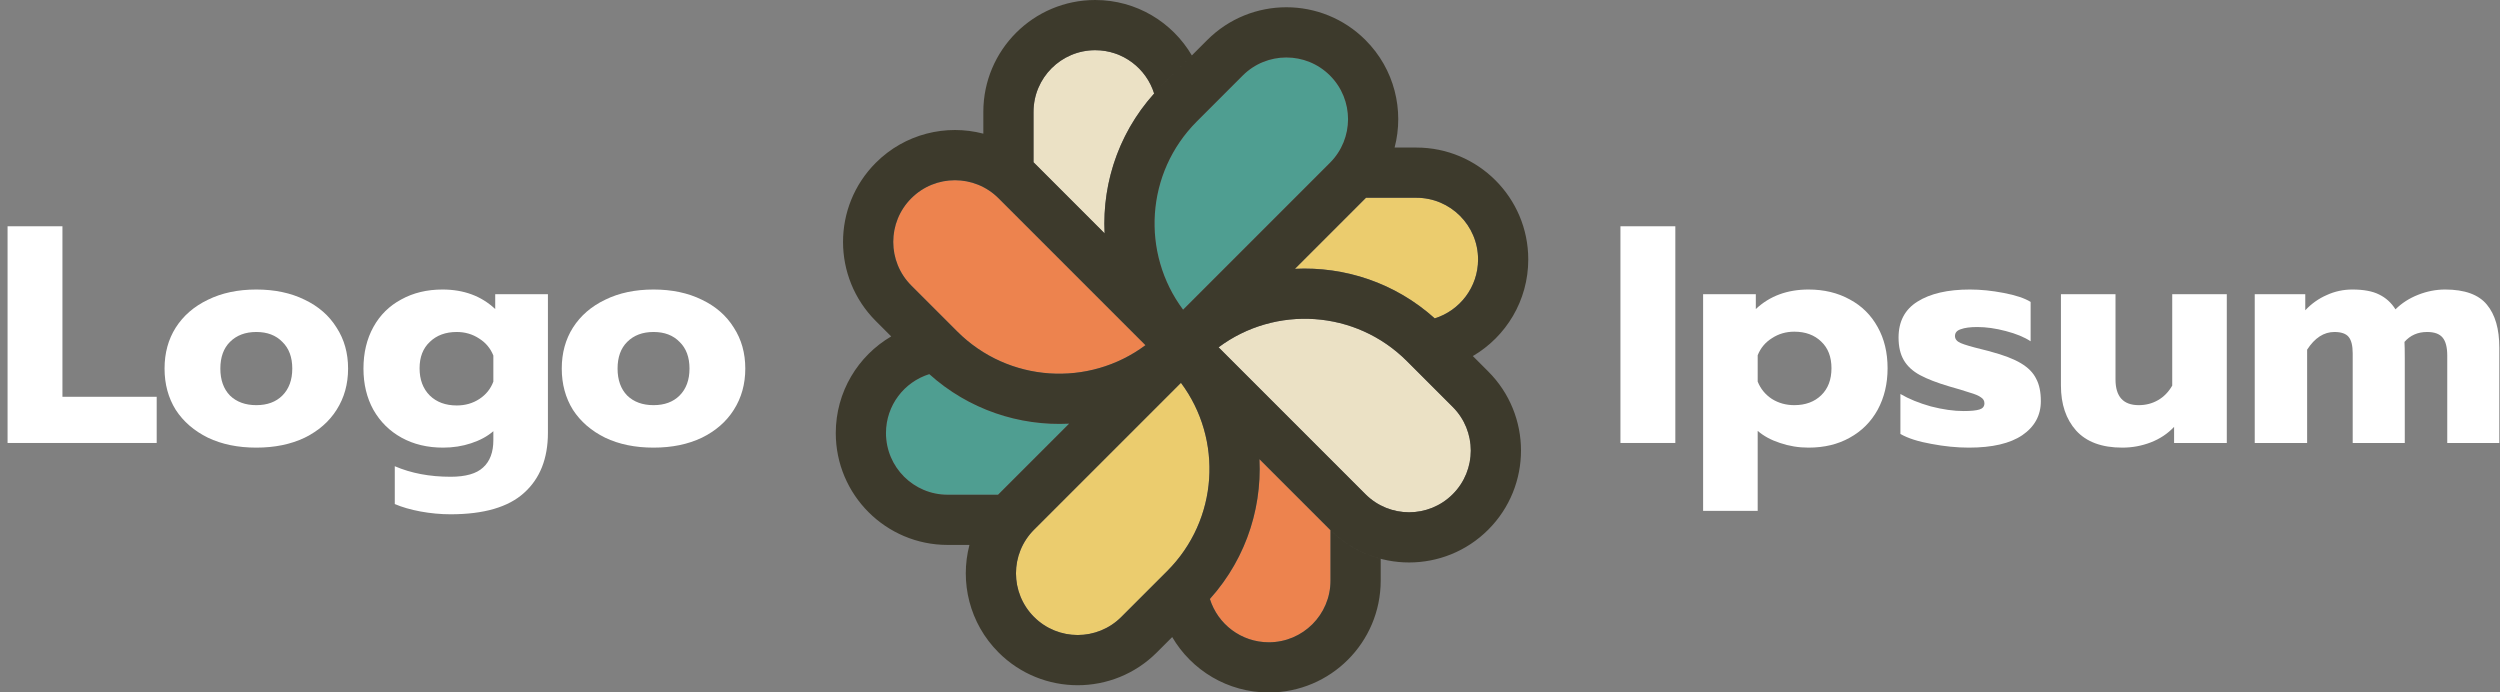 <svg width="213" height="59" viewBox="0 0 213 59" fill="none" xmlns="http://www.w3.org/2000/svg">
<rect x="0" y="0" width="213" height="59" fill="#808080" stroke="none"/>
<g id="Group 401">
<path id="Vector" fill-rule="evenodd" clip-rule="evenodd" d="M105.881 6.435C107.933 4.382 111.262 4.382 113.315 6.435C115.367 8.488 115.367 11.816 113.315 13.869L100.799 26.384C97.206 21.569 97.596 14.72 101.97 10.346L105.881 6.435Z" fill="#4F9E91"/>
<path id="Vector_2" fill-rule="evenodd" clip-rule="evenodd" d="M123.772 34.672C125.825 36.725 125.825 40.053 123.772 42.106C121.72 44.159 118.392 44.159 116.339 42.106L103.823 29.59C108.639 25.997 115.488 26.387 119.862 30.761L123.772 34.672Z" fill="#EBE1C5"/>
<path id="Vector_3" fill-rule="evenodd" clip-rule="evenodd" d="M95.535 52.565C93.482 54.617 90.154 54.617 88.101 52.565C86.048 50.512 86.048 47.183 88.101 45.13L100.617 32.615C104.21 37.431 103.82 44.28 99.446 48.654L95.535 52.565Z" fill="#EBCC6E"/>
<path id="Vector_4" fill-rule="evenodd" clip-rule="evenodd" d="M77.643 24.327C75.59 22.274 75.59 18.946 77.643 16.893C79.696 14.84 83.024 14.84 85.077 16.893L97.593 29.408C92.777 33.002 85.928 32.611 81.554 28.237L77.643 24.327Z" fill="#ED834E"/>
<path id="Vector_5" fill-rule="evenodd" clip-rule="evenodd" d="M103.083 51.032C106.11 47.666 107.517 43.359 107.303 39.12L113.314 45.13C113.329 45.145 113.344 45.16 113.359 45.175V49.466C113.359 52.369 111.006 54.723 108.103 54.723C105.745 54.723 103.749 53.17 103.083 51.032Z" fill="#ED834E"/>
<path id="Vector_6" fill-rule="evenodd" clip-rule="evenodd" d="M79.176 31.875C82.541 34.902 86.847 36.309 91.087 36.096L85.077 42.106C85.062 42.121 85.047 42.136 85.032 42.151H80.741C77.838 42.151 75.484 39.798 75.484 36.895C75.484 34.537 77.037 32.541 79.176 31.875Z" fill="#4F9E91"/>
<path id="Vector_7" fill-rule="evenodd" clip-rule="evenodd" d="M122.24 27.125C118.875 24.098 114.568 22.691 110.328 22.904L116.339 16.894C116.354 16.879 116.368 16.864 116.383 16.849H120.675C123.578 16.849 125.932 19.202 125.932 22.105C125.932 24.463 124.379 26.459 122.24 27.125Z" fill="#EBCC6E"/>
<path id="Vector_8" fill-rule="evenodd" clip-rule="evenodd" d="M98.333 7.968C95.306 11.333 93.899 15.64 94.112 19.88L88.102 13.869C88.087 13.854 88.072 13.839 88.057 13.824V9.533C88.057 6.63 90.41 4.276 93.313 4.276C95.671 4.276 97.666 5.829 98.333 7.968Z" fill="#EBE1C5"/>
<path id="Vector_9" fill-rule="evenodd" clip-rule="evenodd" d="M93.313 0C88.048 0 83.78 4.268 83.78 9.533V11.388C80.612 10.56 77.102 11.387 74.619 13.869C70.896 17.593 70.896 23.629 74.619 27.352L75.93 28.663C73.105 30.317 71.208 33.385 71.208 36.895C71.208 42.16 75.476 46.428 80.741 46.428H82.596C81.768 49.596 82.595 53.106 85.077 55.589C88.8 59.312 94.837 59.312 98.56 55.589L102.47 51.678C105.92 48.228 107.531 43.636 107.304 39.12L113.314 45.13C117.037 48.853 123.074 48.853 126.797 45.13C130.52 41.407 130.52 35.371 126.797 31.648L125.486 30.337C128.31 28.683 130.208 25.615 130.208 22.105C130.208 16.84 125.939 12.572 120.674 12.572H118.82C119.648 9.404 118.821 5.893 116.338 3.411C112.616 -0.312 106.579 -0.312 102.856 3.411L98.946 7.322C95.496 10.771 93.885 15.363 94.112 19.88L88.102 13.869C88.087 13.854 88.072 13.839 88.056 13.825V9.533C88.056 6.63 90.41 4.277 93.313 4.277C95.671 4.277 97.666 5.829 98.332 7.968C98.53 7.749 98.734 7.533 98.945 7.322L101.545 4.722C99.89 1.897 96.823 0 93.313 0ZM116.383 16.849C116.368 16.863 116.354 16.879 116.338 16.893L110.328 22.904C114.568 22.691 118.874 24.098 122.239 27.125C124.378 26.458 125.932 24.463 125.932 22.105C125.932 19.202 123.578 16.849 120.674 16.849H116.383ZM85.032 42.151C85.047 42.136 85.062 42.121 85.077 42.106L91.088 36.096C86.848 36.309 82.541 34.902 79.176 31.875C77.037 32.542 75.485 34.537 75.485 36.895C75.485 39.798 77.838 42.151 80.741 42.151H85.032ZM79.012 31.726C78.849 31.575 78.688 31.421 78.53 31.262V31.262C78.688 31.421 78.849 31.575 79.012 31.726ZM108.103 59C104.592 59 101.525 57.103 99.871 54.278L102.47 51.678C102.681 51.467 102.886 51.251 103.083 51.032C103.749 53.17 105.745 54.723 108.103 54.723C111.006 54.723 113.359 52.37 113.359 49.467V45.175C114.591 46.391 116.072 47.203 117.636 47.612V49.467C117.636 54.732 113.368 59 108.103 59ZM113.314 6.435C111.261 4.383 107.933 4.383 105.88 6.435L101.97 10.346C97.596 14.72 97.206 21.569 100.799 26.385L113.314 13.869C115.367 11.816 115.367 8.488 113.314 6.435ZM123.772 42.106C125.825 40.053 125.825 36.725 123.772 34.672L119.862 30.762C115.488 26.388 108.639 25.997 103.823 29.591L116.338 42.106C118.391 44.159 121.72 44.159 123.772 42.106ZM95.535 52.564C93.483 54.617 90.154 54.617 88.101 52.564C86.049 50.511 86.049 47.183 88.101 45.13L100.617 32.615C104.21 37.431 103.82 44.28 99.446 48.654L95.535 52.564ZM77.643 16.893C75.591 18.946 75.591 22.275 77.643 24.328L81.554 28.238C85.928 32.612 92.777 33.002 97.593 29.409L85.077 16.893C83.024 14.841 79.696 14.841 77.643 16.893Z" fill="#3D3A2C"/>
<path id="Vector_10" d="M0.645 19.278H5.32V33.806H13.35V37.741H0.645V19.278Z" fill="white"/>
<path id="Vector_11" d="M21.838 38.138C20.271 38.138 18.897 37.856 17.717 37.292C16.538 36.711 15.622 35.919 14.97 34.915C14.336 33.894 14.02 32.723 14.02 31.402C14.02 30.081 14.336 28.919 14.97 27.916C15.622 26.894 16.538 26.102 17.717 25.538C18.897 24.957 20.271 24.667 21.838 24.667C23.405 24.667 24.779 24.957 25.959 25.538C27.138 26.102 28.045 26.894 28.679 27.916C29.331 28.919 29.657 30.081 29.657 31.402C29.657 32.723 29.331 33.894 28.679 34.915C28.045 35.919 27.138 36.711 25.959 37.292C24.779 37.856 23.405 38.138 21.838 38.138ZM21.838 34.519C22.771 34.519 23.511 34.246 24.057 33.7C24.62 33.137 24.902 32.371 24.902 31.402C24.902 30.434 24.62 29.676 24.057 29.131C23.511 28.567 22.771 28.285 21.838 28.285C20.905 28.285 20.156 28.567 19.593 29.131C19.047 29.676 18.774 30.434 18.774 31.402C18.774 32.371 19.047 33.137 19.593 33.7C20.156 34.246 20.905 34.519 21.838 34.519Z" fill="white"/>
<path id="Vector_12" d="M38.389 43.817C37.544 43.817 36.69 43.737 35.827 43.579C34.982 43.42 34.251 43.209 33.635 42.945V39.722C35.026 40.321 36.61 40.62 38.389 40.62C39.675 40.62 40.599 40.356 41.162 39.828C41.744 39.3 42.034 38.525 42.034 37.504V36.738C41.523 37.178 40.889 37.521 40.132 37.768C39.393 38.014 38.6 38.138 37.755 38.138C36.417 38.138 35.237 37.856 34.216 37.292C33.194 36.729 32.393 35.936 31.812 34.915C31.248 33.894 30.967 32.723 30.967 31.402C30.967 30.064 31.248 28.884 31.812 27.863C32.376 26.841 33.168 26.058 34.189 25.512C35.211 24.948 36.382 24.667 37.702 24.667C39.516 24.667 41.013 25.221 42.193 26.331V25.063H46.683V36.87C46.683 39.071 46.005 40.779 44.649 41.994C43.311 43.209 41.224 43.817 38.389 43.817ZM38.917 34.545C39.639 34.545 40.282 34.361 40.845 33.991C41.409 33.621 41.805 33.128 42.034 32.511V30.293C41.788 29.676 41.383 29.192 40.819 28.84C40.255 28.47 39.622 28.285 38.917 28.285C37.966 28.285 37.2 28.567 36.619 29.131C36.038 29.676 35.748 30.425 35.748 31.376C35.748 32.344 36.038 33.119 36.619 33.7C37.2 34.264 37.966 34.545 38.917 34.545Z" fill="white"/>
<path id="Vector_13" d="M55.681 38.138C54.114 38.138 52.74 37.856 51.56 37.292C50.38 36.711 49.465 35.919 48.813 34.915C48.179 33.894 47.862 32.723 47.862 31.402C47.862 30.081 48.179 28.919 48.813 27.916C49.465 26.894 50.38 26.102 51.56 25.538C52.74 24.957 54.114 24.667 55.681 24.667C57.248 24.667 58.621 24.957 59.801 25.538C60.981 26.102 61.888 26.894 62.522 27.916C63.173 28.919 63.499 30.081 63.499 31.402C63.499 32.723 63.173 33.894 62.522 34.915C61.888 35.919 60.981 36.711 59.801 37.292C58.621 37.856 57.248 38.138 55.681 38.138ZM55.681 34.519C56.614 34.519 57.354 34.246 57.9 33.7C58.463 33.137 58.745 32.371 58.745 31.402C58.745 30.434 58.463 29.676 57.9 29.131C57.354 28.567 56.614 28.285 55.681 28.285C54.748 28.285 53.999 28.567 53.436 29.131C52.89 29.676 52.617 30.434 52.617 31.402C52.617 32.371 52.89 33.137 53.436 33.7C53.999 34.246 54.748 34.519 55.681 34.519Z" fill="white"/>
<path id="Vector_14" d="M138.062 19.278H142.738V37.741H138.062V19.278Z" fill="white"/>
<path id="Vector_15" d="M145.105 25.063H149.596V26.331C150.775 25.221 152.272 24.667 154.086 24.667C155.407 24.667 156.578 24.948 157.599 25.512C158.621 26.058 159.412 26.841 159.976 27.863C160.54 28.866 160.822 30.037 160.822 31.376C160.822 32.696 160.54 33.876 159.976 34.915C159.412 35.936 158.621 36.729 157.599 37.292C156.596 37.856 155.424 38.138 154.086 38.138C153.241 38.138 152.431 38.005 151.657 37.741C150.9 37.495 150.265 37.151 149.755 36.711V43.526H145.105V25.063ZM152.871 34.519C153.822 34.519 154.589 34.237 155.169 33.674C155.75 33.11 156.041 32.344 156.041 31.376C156.041 30.407 155.75 29.65 155.169 29.104C154.589 28.541 153.822 28.259 152.871 28.259C152.167 28.259 151.533 28.444 150.969 28.814C150.405 29.166 150.002 29.65 149.755 30.266V32.511C150.002 33.128 150.405 33.621 150.969 33.991C151.533 34.343 152.167 34.519 152.871 34.519Z" fill="white"/>
<path id="Vector_16" d="M167.752 38.138C166.731 38.138 165.666 38.032 164.557 37.821C163.448 37.627 162.566 37.345 161.915 36.975V33.568C162.637 33.991 163.499 34.343 164.504 34.625C165.524 34.889 166.458 35.021 167.304 35.021C167.919 35.021 168.369 34.977 168.65 34.889C168.933 34.801 169.073 34.625 169.073 34.361C169.073 34.149 168.977 33.982 168.783 33.859C168.607 33.718 168.271 33.577 167.779 33.436C167.304 33.278 166.749 33.11 166.115 32.934C165.041 32.617 164.196 32.291 163.579 31.957C162.962 31.622 162.505 31.2 162.205 30.689C161.906 30.178 161.757 29.536 161.757 28.761C161.757 27.387 162.294 26.366 163.368 25.697C164.459 25.01 165.947 24.667 167.832 24.667C168.748 24.667 169.708 24.764 170.711 24.957C171.733 25.151 172.497 25.406 173.009 25.723V29.078C172.481 28.726 171.776 28.435 170.895 28.206C170.033 27.977 169.222 27.863 168.465 27.863C167.867 27.863 167.4 27.924 167.066 28.047C166.731 28.153 166.564 28.347 166.564 28.629C166.564 28.893 166.731 29.095 167.066 29.236C167.4 29.377 167.999 29.553 168.862 29.764C169.425 29.905 169.663 29.967 169.574 29.949C170.702 30.249 171.573 30.583 172.19 30.953C172.807 31.323 173.237 31.763 173.484 32.274C173.749 32.767 173.88 33.401 173.88 34.176C173.88 35.391 173.352 36.359 172.296 37.081C171.256 37.785 169.742 38.138 167.752 38.138Z" fill="white"/>
<path id="Vector_17" d="M180.821 38.138C179.078 38.138 177.766 37.654 176.886 36.685C176.024 35.717 175.592 34.44 175.592 32.855V25.063H180.241V32.327C180.241 33.788 180.901 34.519 182.222 34.519C182.821 34.519 183.367 34.378 183.859 34.096C184.352 33.815 184.757 33.401 185.074 32.855V25.063H189.723V37.742H185.233V36.368C184.688 36.949 184.026 37.389 183.251 37.689C182.478 37.988 181.667 38.138 180.821 38.138Z" fill="white"/>
<path id="Vector_18" d="M192.103 25.063H196.409V26.436C196.937 25.873 197.545 25.441 198.231 25.142C198.917 24.825 199.648 24.667 200.423 24.667C201.374 24.667 202.132 24.807 202.695 25.089C203.277 25.371 203.743 25.794 204.095 26.357C204.623 25.829 205.266 25.415 206.023 25.116C206.781 24.816 207.547 24.667 208.321 24.667C209.994 24.667 211.183 25.098 211.887 25.961C212.591 26.806 212.943 28.03 212.943 29.632V37.741H208.506V30.293C208.506 29.588 208.374 29.078 208.109 28.761C207.846 28.444 207.405 28.285 206.79 28.285C205.997 28.285 205.353 28.567 204.861 29.131C204.879 29.43 204.887 29.888 204.887 30.504V37.741H200.45V30.108C200.45 29.456 200.336 28.99 200.107 28.708C199.877 28.426 199.472 28.285 198.892 28.285C197.993 28.285 197.219 28.787 196.567 29.791V37.741H192.103V25.063Z" fill="white"/>
</g>
</svg>
